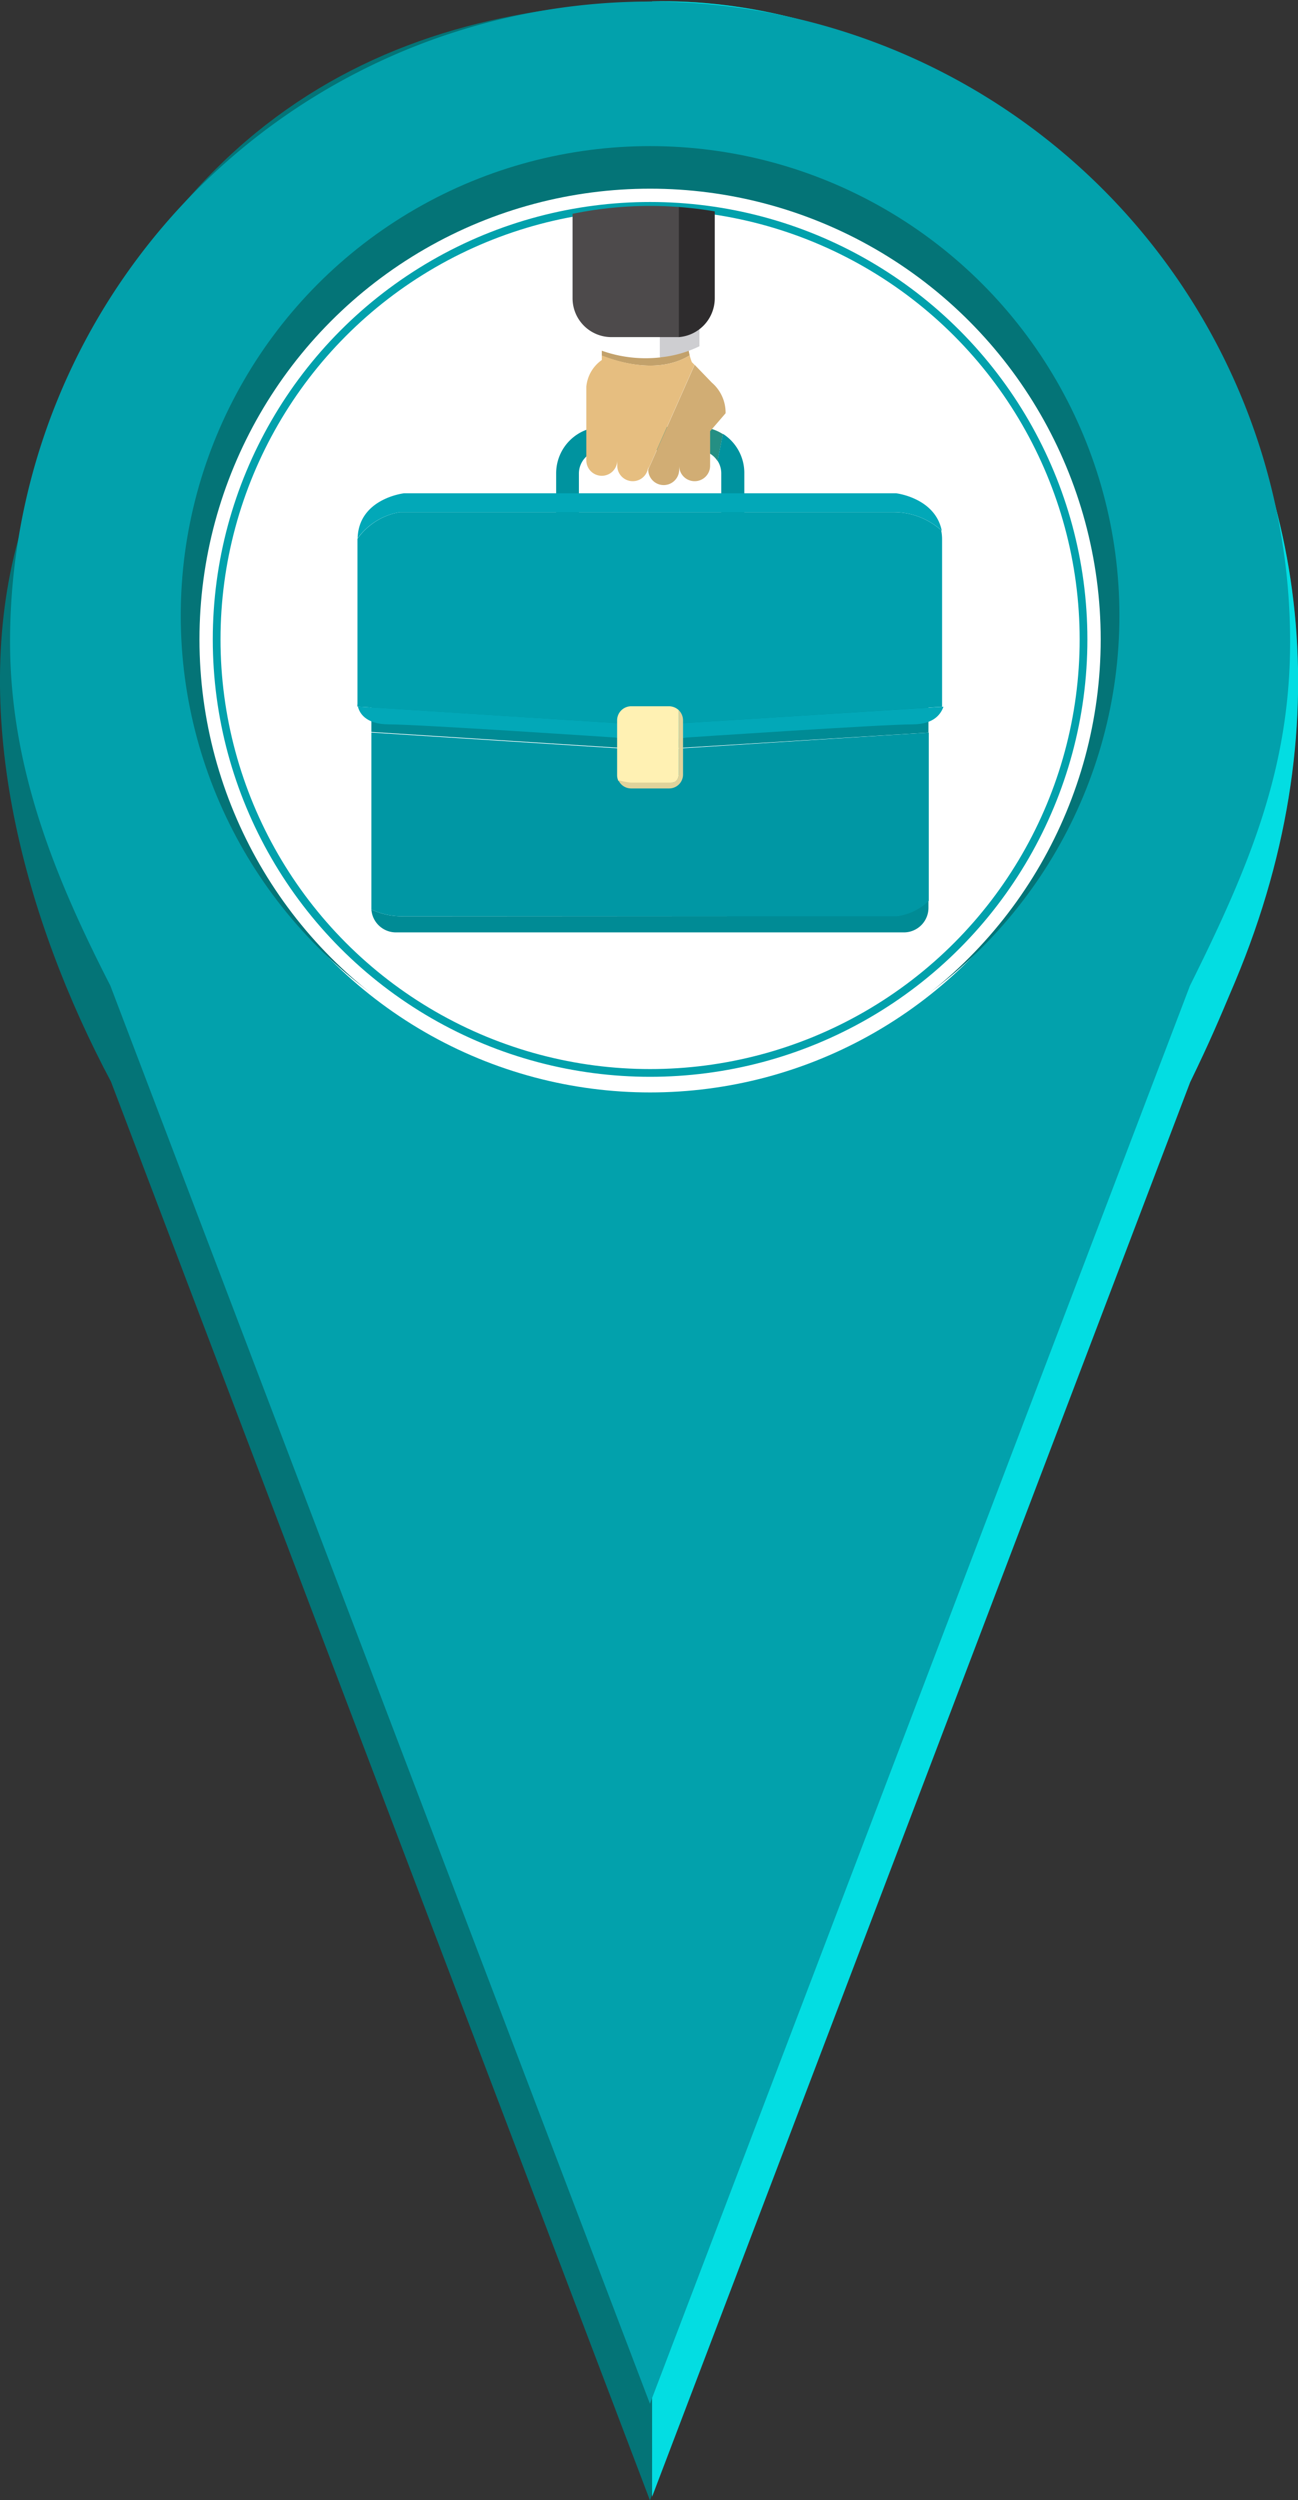 <svg xmlns="http://www.w3.org/2000/svg" xmlns:xlink="http://www.w3.org/1999/xlink" viewBox="0 0 83.88 161.53"><rect x="0" y="0" width="83.88" height="161.53" fill="#333333" stroke="none"/><defs><style>.cls-1,.cls-6{fill:none;}.cls-2{fill:#047477;}.cls-3{fill:#03dde2;}.cls-4{fill:#02a1ac;}.cls-5{fill:#fff;}.cls-6{stroke:#02a1ac;stroke-miterlimit:10;stroke-width:0.5px;}.cls-7{fill:#008b95;}.cls-8{fill:#258f83;}.cls-9{fill:#00939f;}.cls-10{fill:#0097a4;}.cls-11{fill:#00a0ae;}.cls-12{fill:#02a8b8;}.cls-13{fill:#fff1b3;}.cls-14{fill:#e0d39b;}.cls-15{clip-path:url(#clip-path);}.cls-16{fill:#d1ad74;}.cls-17{fill:#c2a16b;}.cls-18{fill:#e6be80;}.cls-19{fill:#ceced1;}.cls-20{fill:#4d4a4b;}.cls-21{fill:#2e2c2d;}</style><clipPath id="clip-path" transform="translate(0 0.09)"><circle class="cls-1" cx="42.01" cy="38.02" r="24.81" transform="translate(-14.25 31.29) rotate(-35.32)"/></clipPath></defs><g id="Слой_2" data-name="Слой 2"><g id="Слой_2-2" data-name="Слой 2"><path class="cls-2" d="M79.79,63.35C94.38,28.65,67.15-.65,42,0,24.65.47,8.55,7.85,1.17,34.79c-3.14,11.45.43,24.53,6,35h0L42,161.45l34.9-91.62h0C78.19,67.15,78.69,66,79.79,63.35Z" transform="translate(0 0.09)"/><path class="cls-3" d="M42.14,0V161.22L76.91,69.83h0c1.3-2.68,1.8-3.88,2.9-6.48C94.35,28.71,67.24-.54,42.14,0Z" transform="translate(0 0.09)"/><path class="cls-4" d="M83.37,41.37a41.36,41.36,0,0,0-82.72,0c0,8.18,2.92,15.27,6.48,22.22h0L42,155.21l34.9-91.62h0C80.77,55.82,83.37,49.55,83.37,41.37Z" transform="translate(0 0.09)"/><circle class="cls-5" cx="42.01" cy="41.46" r="29.12"/><circle class="cls-2" cx="42.01" cy="39.77" r="30.33"/><circle class="cls-5" cx="42.01" cy="41.31" r="29.12"/><circle class="cls-6" cx="42.01" cy="41.31" r="28.01"/><path class="cls-7" d="M26.08,59.11A4.64,4.64,0,0,1,24,58.67a1.59,1.59,0,0,0,1.59,1.48H58.43A1.59,1.59,0,0,0,60,58.56v-.47a3.63,3.63,0,0,1-2.09,1Z" transform="translate(0 0.09)"/><path class="cls-8" d="M45.1,29a1.5,1.5,0,0,1,1.27.7l.35-1.74a3,3,0,0,0-1.62-.47H39.21l0,1.51Z" transform="translate(0 0.09)"/><path class="cls-9" d="M46.72,27.94l-.35,1.74a1.5,1.5,0,0,1,.24.8v2.6a1.52,1.52,0,0,1-1.51,1.51H38.92a1.52,1.52,0,0,1-1.51-1.51v-2.6A1.51,1.51,0,0,1,38.92,29h.31l0-1.51h-.29a3,3,0,0,0-3,3v2.6a3,3,0,0,0,3,3H45.1a3,3,0,0,0,3-3v-2.6A3,3,0,0,0,46.72,27.94Z" transform="translate(0 0.09)"/><path class="cls-7" d="M60,47.24V44a1.59,1.59,0,0,0-1.59-1.59H25.59A1.59,1.59,0,0,0,24,44v3.2l18,1.15Z" transform="translate(0 0.09)"/><path class="cls-10" d="M42,48.39,24,47.24V58.67a4.64,4.64,0,0,0,2.08.44H57.93a3.63,3.63,0,0,0,2.09-1V47.24Z" transform="translate(0 0.09)"/><path class="cls-11" d="M57.68,33H25.84a4.23,4.23,0,0,0-2.74,1.72V45.4a.56.56,0,0,0,0,.16L42,46.77l18.88-1.2c0-.1,0-.17,0-.17V34.79a3,3,0,0,0-.06-.62A4.63,4.63,0,0,0,57.68,33Z" transform="translate(0 0.09)"/><path class="cls-12" d="M57.91,31.78H26.11s-2.93.33-3,2.91A4.23,4.23,0,0,1,25.84,33H57.68a4.63,4.63,0,0,1,3.18,1.2C60.43,32.07,57.91,31.78,57.91,31.78Z" transform="translate(0 0.09)"/><path class="cls-12" d="M42,46.77,23.13,45.56c.08.35.44,1.15,2,1.15,1.93,0,14.61.85,14.61.85s1.33.18,2.16.22h.3c.83,0,2.16-.22,2.16-.22s12.68-.85,14.61-.85c1.5,0,1.87-.79,2-1.14Z" transform="translate(0 0.09)"/><path class="cls-13" d="M43.45,50.47s.42,0,.42-.62V45.8a.93.93,0,0,0-.64-.26H40.79a.91.91,0,0,0-.91.91V50a.86.86,0,0,0,.08.36,3.86,3.86,0,0,0,.8.16Z" transform="translate(0 0.09)"/><path class="cls-14" d="M43.87,45.8v4.05c0,.58-.42.62-.42.62H40.76a3.86,3.86,0,0,1-.8-.16.9.9,0,0,0,.83.54h2.44a.9.9,0,0,0,.91-.9v-3.5A.92.92,0,0,0,43.87,45.8Z" transform="translate(0 0.09)"/><g class="cls-15"><path class="cls-16" d="M46,24.63l-1.11-1.15-3,6.77v0a1,1,0,1,0,2,0V30a1,1,0,0,0,2,0V27.77l1-1.16A2.56,2.56,0,0,0,46,24.63Z" transform="translate(0 0.09)"/><path class="cls-17" d="M44.57,22.87a5,5,0,0,1-.14-1.17l-5.54.2v1C39.57,23.14,42.37,24.21,44.57,22.87Z" transform="translate(0 0.09)"/><path class="cls-18" d="M44.88,23.48l-.17-.17a3.06,3.06,0,0,1-.14-.44c-2.2,1.34-5,.27-5.68,0v.3a2.37,2.37,0,0,0-1,1.72v4.76a1,1,0,1,0,2,0V30a1,1,0,0,0,2,0v.23Z" transform="translate(0 0.09)"/><path class="cls-5" d="M41.18,18.86h-3v3.42a8.47,8.47,0,0,0,4.5.72V18.87Z" transform="translate(0 0.09)"/><path class="cls-19" d="M45.2,18.87H42.64V23a7.45,7.45,0,0,0,2.56-.72Z" transform="translate(0 0.09)"/><path class="cls-20" d="M43.69-.08H39.5A2.51,2.51,0,0,0,37,2.43l0,16.75a2.51,2.51,0,0,0,2.52,2.51h4.38V-.07Z" transform="translate(0 0.09)"/><path class="cls-21" d="M43.87-.07V21.69a2.52,2.52,0,0,0,2.32-2.5V2.43A2.5,2.5,0,0,0,43.87-.07Z" transform="translate(0 0.09)"/></g></g></g></svg>